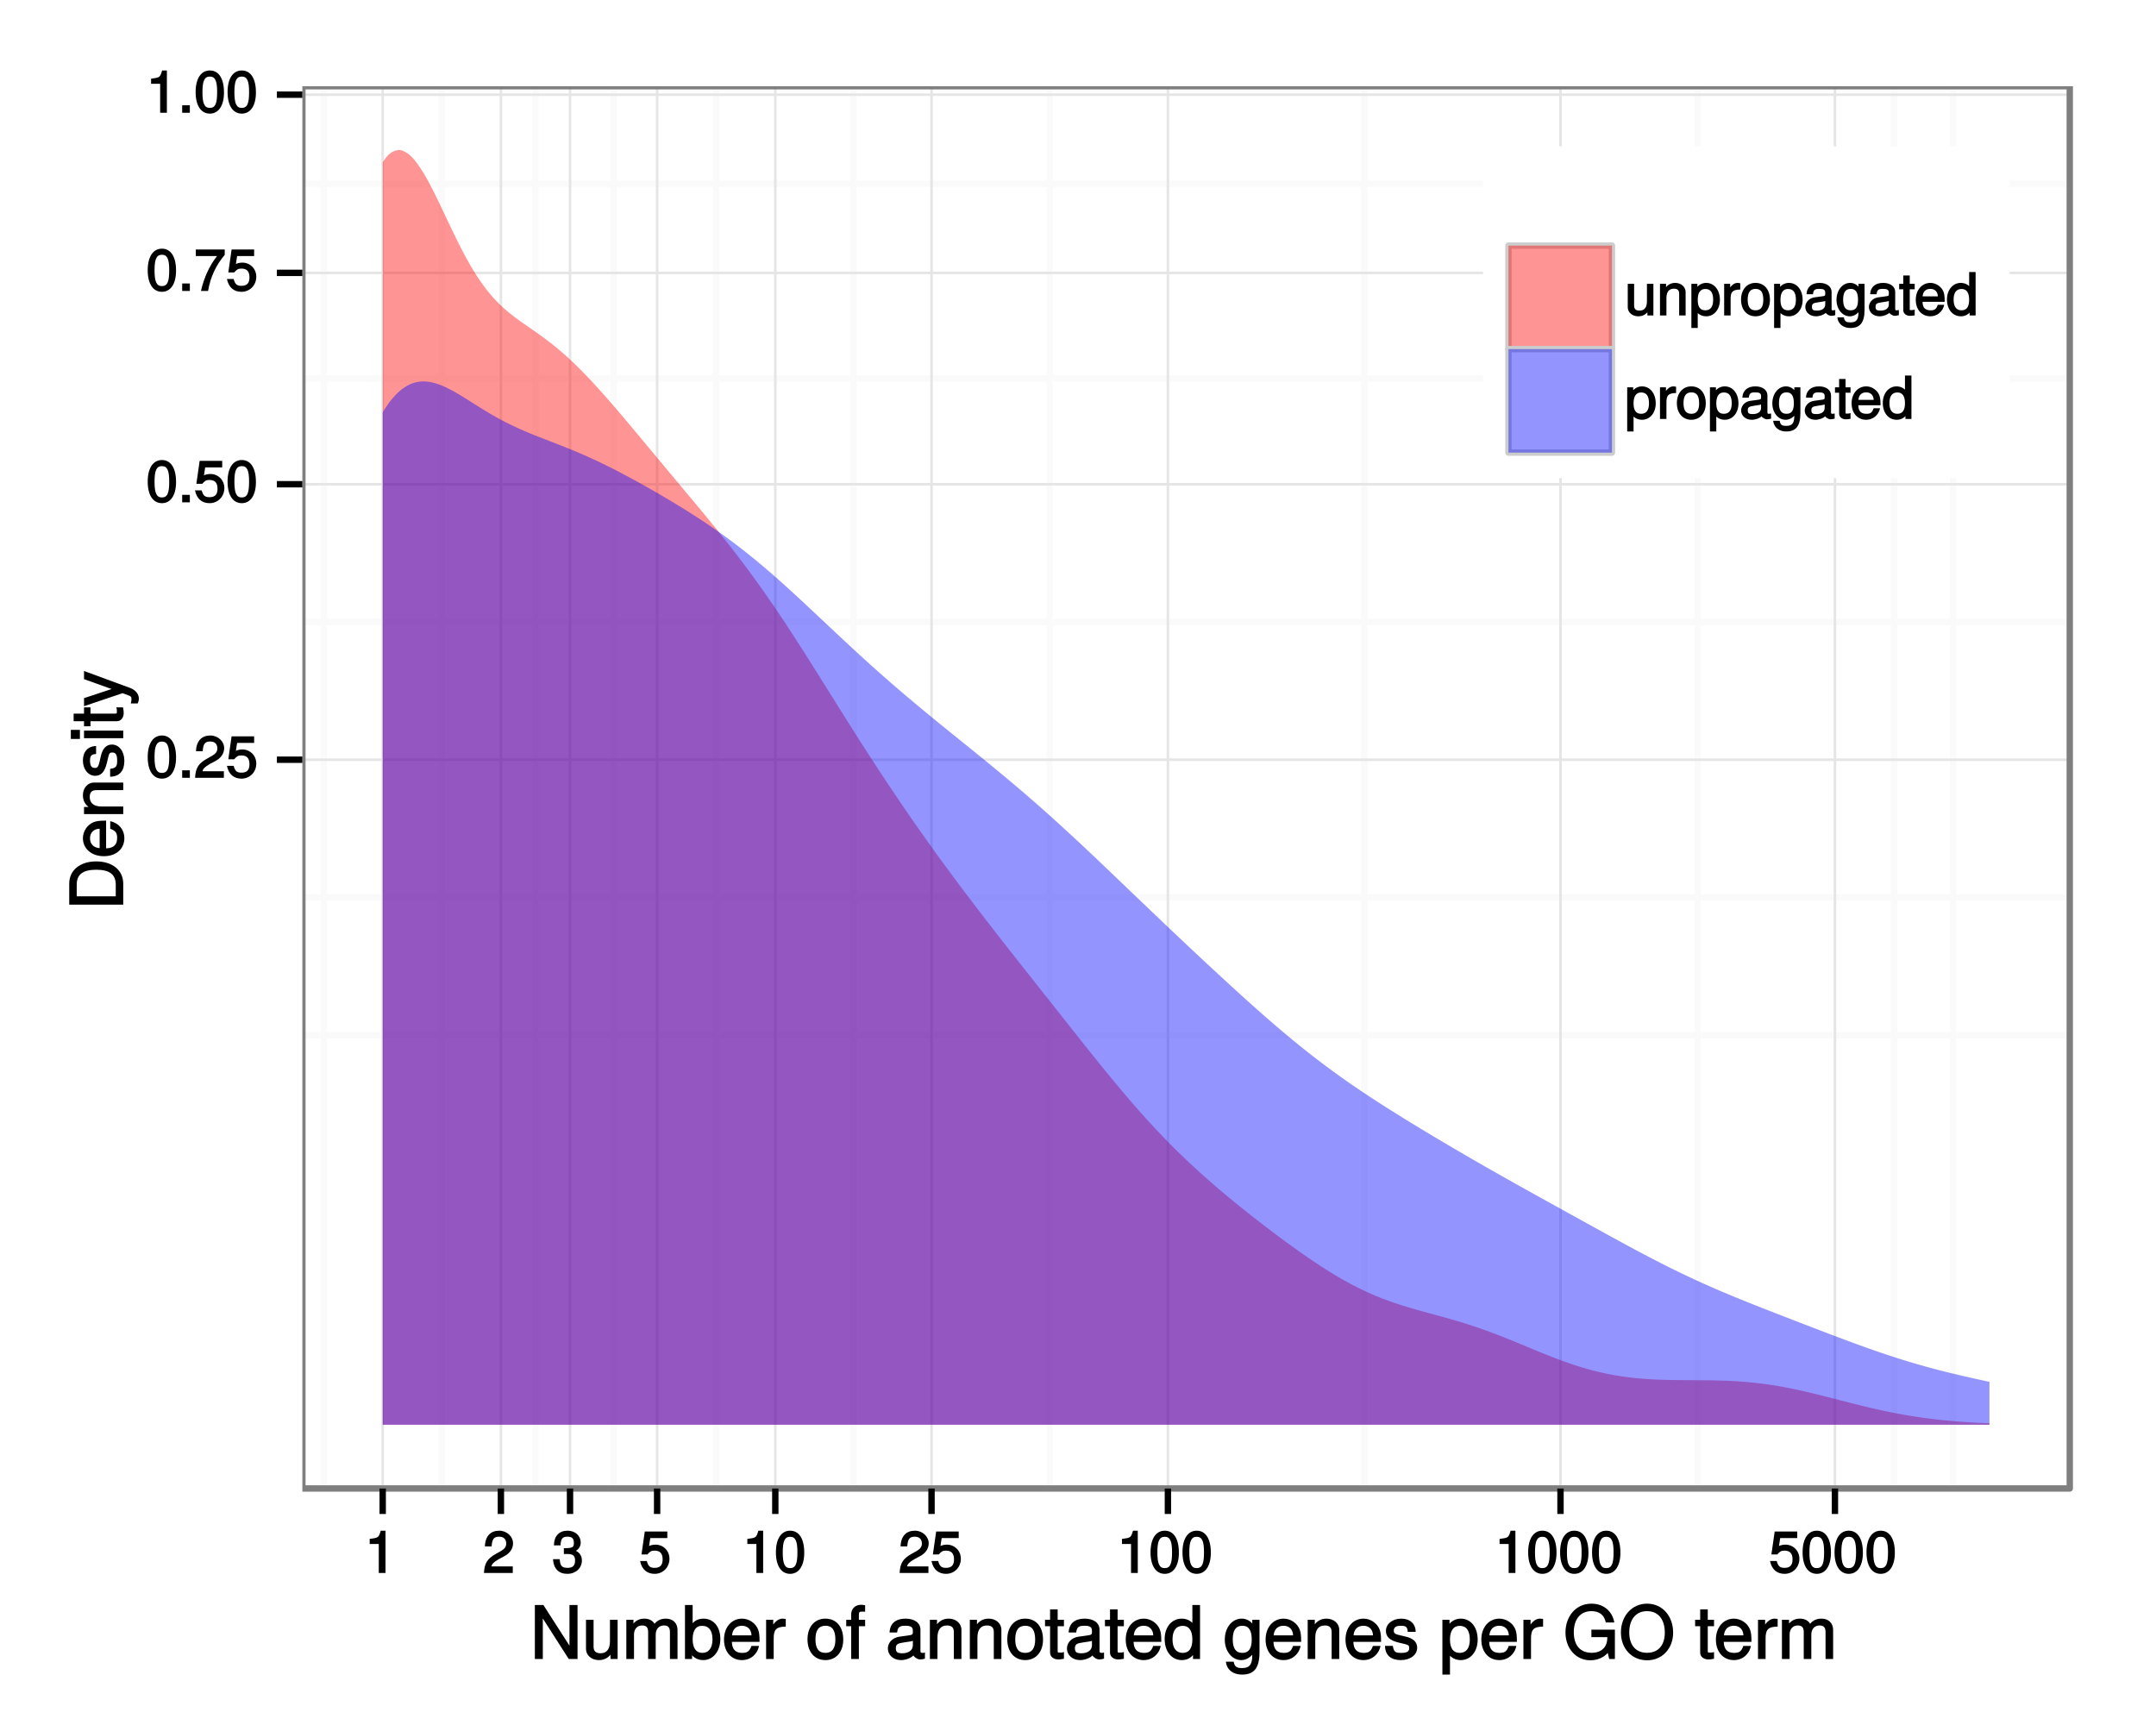 <?xml version="1.0" encoding="UTF-8"?>
<svg xmlns="http://www.w3.org/2000/svg" xmlns:xlink="http://www.w3.org/1999/xlink" width="360pt" height="288pt" viewBox="0 0 360 288" version="1.1">
<defs>
<g>
<symbol overflow="visible" id="glyph0-0">
<path style="stroke:none;" d=""/>
</symbol>
<symbol overflow="visible" id="glyph0-1">
<path style="stroke:none;" d="M 5 -3.391 C 5 -5.75 4.109 -7.062 2.641 -7.062 C 1.172 -7.062 0.266 -5.734 0.266 -3.453 C 0.266 -1.156 1.188 0.141 2.641 0.141 C 4.078 0.141 5 -1.156 5 -3.391 Z M 3.859 -3.469 C 3.859 -1.547 3.562 -0.812 2.625 -0.812 C 1.734 -0.812 1.406 -1.578 1.406 -3.438 C 1.406 -5.312 1.734 -6.047 2.641 -6.047 C 3.547 -6.047 3.859 -5.297 3.859 -3.469 Z M 3.859 -3.469 "/>
</symbol>
<symbol overflow="visible" id="glyph0-2">
<path style="stroke:none;" d="M 1.969 -0.125 L 1.969 -1.25 L 0.688 -1.25 L 0.688 0 L 1.969 0 Z M 1.969 -0.125 "/>
</symbol>
<symbol overflow="visible" id="glyph0-3">
<path style="stroke:none;" d="M 5.031 -4.938 C 5.031 -6.078 4.016 -7.062 2.719 -7.062 C 1.328 -7.062 0.391 -6.219 0.328 -4.438 L 1.453 -4.438 C 1.531 -5.703 1.859 -6.062 2.703 -6.062 C 3.469 -6.062 3.891 -5.641 3.891 -4.906 C 3.891 -4.375 3.609 -4.016 3.016 -3.672 L 2.125 -3.172 C 0.703 -2.359 0.266 -1.625 0.172 0 L 4.984 0 L 4.984 -1.094 L 1.422 -1.094 C 1.5 -1.516 1.766 -1.781 2.594 -2.281 L 3.562 -2.797 C 4.516 -3.297 5.031 -4.094 5.031 -4.938 Z M 5.031 -4.938 "/>
</symbol>
<symbol overflow="visible" id="glyph0-4">
<path style="stroke:none;" d="M 5.062 -2.375 C 5.062 -3.719 4.031 -4.734 2.719 -4.734 C 2.25 -4.734 1.75 -4.578 1.656 -4.5 L 1.859 -5.828 L 4.703 -5.828 L 4.703 -6.922 L 0.938 -6.922 L 0.391 -3.094 L 1.375 -3.094 C 1.812 -3.609 2.047 -3.734 2.578 -3.734 C 3.484 -3.734 3.922 -3.266 3.922 -2.266 C 3.922 -1.281 3.484 -0.859 2.578 -0.859 C 1.828 -0.859 1.516 -1.109 1.281 -2 L 0.156 -2 C 0.469 -0.516 1.375 0.141 2.594 0.141 C 3.969 0.141 5.062 -0.938 5.062 -2.375 Z M 5.062 -2.375 "/>
</symbol>
<symbol overflow="visible" id="glyph0-5">
<path style="stroke:none;" d="M 5.125 -6.078 L 5.125 -6.922 L 0.297 -6.922 L 0.297 -5.828 L 3.844 -5.828 C 2.656 -4.344 1.656 -2.266 1.156 0 L 2.344 0 C 2.734 -2.328 3.656 -4.281 5.125 -6.031 Z M 5.125 -6.078 "/>
</symbol>
<symbol overflow="visible" id="glyph0-6">
<path style="stroke:none;" d="M 3.469 -0.125 L 3.469 -7.062 L 2.672 -7.062 C 2.328 -5.891 2.281 -5.875 0.828 -5.688 L 0.828 -4.844 L 2.344 -4.844 L 2.344 0 L 3.469 0 Z M 3.469 -0.125 "/>
</symbol>
<symbol overflow="visible" id="glyph0-7">
<path style="stroke:none;" d="M 4.984 -2.094 C 4.984 -2.922 4.516 -3.547 3.703 -3.812 L 3.703 -3.562 C 4.344 -3.812 4.781 -4.375 4.781 -5.062 C 4.781 -6.219 3.875 -7.062 2.578 -7.062 C 1.203 -7.062 0.328 -6.188 0.312 -4.609 L 1.422 -4.609 C 1.453 -5.734 1.734 -6.062 2.594 -6.062 C 3.344 -6.062 3.641 -5.75 3.641 -5.031 C 3.641 -4.297 3.469 -4.141 1.969 -4.141 L 1.969 -3.172 L 2.578 -3.172 C 3.516 -3.172 3.844 -2.844 3.844 -2.094 C 3.844 -1.234 3.469 -0.859 2.578 -0.859 C 1.656 -0.859 1.344 -1.188 1.281 -2.312 L 0.156 -2.312 C 0.266 -0.656 1.156 0.141 2.547 0.141 C 3.953 0.141 4.984 -0.812 4.984 -2.094 Z M 4.984 -2.094 "/>
</symbol>
<symbol overflow="visible" id="glyph0-8">
<path style="stroke:none;" d="M 4.766 -0.125 L 4.766 -5.281 L 3.688 -5.281 L 3.688 -2.375 C 3.688 -1.359 3.297 -0.812 2.453 -0.812 C 1.828 -0.812 1.547 -1.062 1.547 -1.672 L 1.547 -5.281 L 0.484 -5.281 L 0.484 -1.359 C 0.484 -0.516 1.25 0.141 2.219 0.141 C 2.969 0.141 3.531 -0.156 4 -0.812 L 3.766 -0.906 L 3.766 0 L 4.766 0 Z M 4.766 -0.125 "/>
</symbol>
<symbol overflow="visible" id="glyph0-9">
<path style="stroke:none;" d="M 4.812 -0.125 L 4.812 -3.922 C 4.812 -4.766 4.047 -5.438 3.078 -5.438 C 2.328 -5.438 1.75 -5.109 1.312 -4.406 L 1.547 -4.312 L 1.547 -5.281 L 0.531 -5.281 L 0.531 0 L 1.609 0 L 1.609 -2.891 C 1.609 -3.922 2.031 -4.469 2.844 -4.469 C 3.469 -4.469 3.734 -4.219 3.734 -3.609 L 3.734 0 L 4.812 0 Z M 4.812 -0.125 "/>
</symbol>
<symbol overflow="visible" id="glyph0-10">
<path style="stroke:none;" d="M 5.156 -2.594 C 5.156 -4.281 4.188 -5.438 2.859 -5.438 C 2.172 -5.438 1.531 -5.078 1.156 -4.484 L 1.391 -4.391 L 1.391 -5.281 L 0.391 -5.281 L 0.391 2.094 L 1.453 2.094 L 1.453 -0.734 L 1.219 -0.641 C 1.641 -0.125 2.219 0.141 2.875 0.141 C 4.156 0.141 5.156 -0.984 5.156 -2.594 Z M 4.031 -2.609 C 4.031 -1.469 3.594 -0.859 2.719 -0.859 C 1.875 -0.859 1.453 -1.422 1.453 -2.594 C 1.453 -3.781 1.875 -4.422 2.719 -4.422 C 3.609 -4.422 4.031 -3.812 4.031 -2.609 Z M 4.031 -2.609 "/>
</symbol>
<symbol overflow="visible" id="glyph0-11">
<path style="stroke:none;" d="M 3.219 -4.453 L 3.219 -5.375 C 2.938 -5.422 2.875 -5.438 2.766 -5.438 C 2.25 -5.438 1.75 -5.078 1.297 -4.344 L 1.531 -4.234 L 1.531 -5.281 L 0.531 -5.281 L 0.531 0 L 1.609 0 L 1.609 -2.734 C 1.609 -3.859 1.844 -4.312 3.219 -4.328 Z M 3.219 -4.453 "/>
</symbol>
<symbol overflow="visible" id="glyph0-12">
<path style="stroke:none;" d="M 5.031 -2.594 C 5.031 -4.344 4.062 -5.438 2.609 -5.438 C 1.203 -5.438 0.203 -4.328 0.203 -2.641 C 0.203 -0.953 1.188 0.141 2.625 0.141 C 4.031 0.141 5.031 -0.953 5.031 -2.594 Z M 3.922 -2.609 C 3.922 -1.422 3.5 -0.859 2.625 -0.859 C 1.734 -0.859 1.312 -1.422 1.312 -2.641 C 1.312 -3.844 1.734 -4.438 2.625 -4.438 C 3.516 -4.438 3.922 -3.859 3.922 -2.609 Z M 3.922 -2.609 "/>
</symbol>
<symbol overflow="visible" id="glyph0-13">
<path style="stroke:none;" d="M 5.266 -0.141 L 5.266 -0.906 C 5.047 -0.859 5.016 -0.859 4.953 -0.859 C 4.688 -0.859 4.656 -0.875 4.656 -1.125 L 4.656 -3.922 C 4.656 -4.812 3.875 -5.438 2.641 -5.438 C 1.422 -5.438 0.531 -4.828 0.469 -3.547 L 1.547 -3.547 C 1.625 -4.281 1.859 -4.438 2.609 -4.438 C 3.328 -4.438 3.594 -4.281 3.594 -3.812 L 3.594 -3.594 C 3.594 -3.266 3.531 -3.25 2.891 -3.172 C 1.766 -3.031 1.594 -3 1.281 -2.875 C 0.703 -2.625 0.266 -2.047 0.266 -1.422 C 0.266 -0.516 1.031 0.141 2.047 0.141 C 2.703 0.141 3.422 -0.156 3.672 -0.438 C 3.703 -0.328 4.188 0.062 4.578 0.062 C 4.75 0.062 4.875 0.047 5.266 -0.047 Z M 3.594 -1.859 C 3.594 -1.141 3 -0.812 2.219 -0.812 C 1.609 -0.812 1.375 -0.906 1.375 -1.453 C 1.375 -1.969 1.594 -2.078 2.453 -2.203 C 3.297 -2.328 3.469 -2.359 3.594 -2.422 Z M 3.594 -1.859 "/>
</symbol>
<symbol overflow="visible" id="glyph0-14">
<path style="stroke:none;" d="M 4.828 -0.953 L 4.828 -5.281 L 3.812 -5.281 L 3.812 -4.422 L 4.047 -4.516 C 3.641 -5.109 3.062 -5.438 2.422 -5.438 C 1.141 -5.438 0.141 -4.219 0.141 -2.594 C 0.141 -1 1.172 0.141 2.344 0.141 C 2.984 0.141 3.516 -0.156 4.047 -0.797 L 3.812 -0.875 L 3.812 -0.547 C 3.812 0.781 3.406 1.156 2.469 1.156 C 1.844 1.156 1.484 1.062 1.375 0.312 L 0.281 0.312 C 0.391 1.406 1.266 2.094 2.453 2.094 C 4.016 2.094 4.828 1.266 4.828 -0.953 Z M 3.734 -2.609 C 3.734 -1.406 3.359 -0.859 2.516 -0.859 C 1.641 -0.859 1.25 -1.422 1.25 -2.641 C 1.25 -3.844 1.656 -4.438 2.5 -4.438 C 3.375 -4.438 3.734 -3.828 3.734 -2.609 Z M 3.734 -2.609 "/>
</symbol>
<symbol overflow="visible" id="glyph0-15">
<path style="stroke:none;" d="M 2.578 -0.125 L 2.578 -0.969 C 2.328 -0.906 2.203 -0.891 2.047 -0.891 C 1.703 -0.891 1.75 -0.859 1.75 -1.203 L 1.75 -4.375 L 2.578 -4.375 L 2.578 -5.281 L 1.75 -5.281 L 1.75 -6.672 L 0.672 -6.672 L 0.672 -5.281 L -0.016 -5.281 L -0.016 -4.375 L 0.672 -4.375 L 0.672 -0.859 C 0.672 -0.344 1.156 0.062 1.781 0.062 C 1.969 0.062 2.172 0.047 2.578 -0.016 Z M 2.578 -0.125 "/>
</symbol>
<symbol overflow="visible" id="glyph0-16">
<path style="stroke:none;" d="M 5.062 -2.406 C 5.062 -3.141 5 -3.594 4.859 -3.969 C 4.531 -4.797 3.625 -5.438 2.688 -5.438 C 1.281 -5.438 0.234 -4.266 0.234 -2.609 C 0.234 -0.953 1.25 0.141 2.672 0.141 C 3.812 0.141 4.75 -0.641 4.984 -1.781 L 3.906 -1.781 C 3.641 -1 3.344 -0.859 2.703 -0.859 C 1.859 -0.859 1.375 -1.25 1.359 -2.281 L 5.062 -2.281 Z M 4.156 -3.031 C 4.156 -3.031 3.969 -3.172 3.969 -3.188 L 1.375 -3.188 C 1.438 -3.953 1.875 -4.438 2.672 -4.438 C 3.469 -4.438 3.922 -3.906 3.922 -3.125 Z M 4.156 -3.031 "/>
</symbol>
<symbol overflow="visible" id="glyph0-17">
<path style="stroke:none;" d="M 4.891 -0.125 L 4.891 -7.25 L 3.812 -7.25 L 3.812 -4.516 L 4.047 -4.609 C 3.719 -5.125 3.078 -5.438 2.406 -5.438 C 1.109 -5.438 0.109 -4.281 0.109 -2.688 C 0.109 -0.984 1.078 0.141 2.438 0.141 C 3.125 0.141 3.703 -0.156 4.141 -0.781 L 3.891 -0.859 L 3.891 0 L 4.891 0 Z M 3.812 -2.625 C 3.812 -1.453 3.391 -0.859 2.547 -0.859 C 1.672 -0.859 1.219 -1.469 1.219 -2.641 C 1.219 -3.812 1.672 -4.422 2.547 -4.422 C 3.406 -4.422 3.812 -3.781 3.812 -2.625 Z M 3.812 -2.625 "/>
</symbol>
<symbol overflow="visible" id="glyph1-0">
<path style="stroke:none;" d=""/>
</symbol>
<symbol overflow="visible" id="glyph1-1">
<path style="stroke:none;" d="M 7.891 -0.125 L 7.891 -9.016 L 6.547 -9.016 L 6.547 -1.734 L 6.797 -1.828 L 2.188 -9.016 L 0.766 -9.016 L 0.766 0 L 2.094 0 L 2.094 -7.219 L 1.859 -7.125 L 6.422 0 L 7.891 0 Z M 7.891 -0.125 "/>
</symbol>
<symbol overflow="visible" id="glyph1-2">
<path style="stroke:none;" d="M 5.922 -0.125 L 5.922 -6.547 L 4.641 -6.547 L 4.641 -2.953 C 4.641 -1.672 4.109 -0.953 3.078 -0.953 C 2.281 -0.953 1.906 -1.312 1.906 -2.062 L 1.906 -6.547 L 0.641 -6.547 L 0.641 -1.672 C 0.641 -0.625 1.562 0.188 2.781 0.188 C 3.703 0.188 4.391 -0.188 4.984 -1.016 L 4.734 -1.109 L 4.734 0 L 5.922 0 Z M 5.922 -0.125 "/>
</symbol>
<symbol overflow="visible" id="glyph1-3">
<path style="stroke:none;" d="M 9.25 -0.125 L 9.25 -4.844 C 9.25 -5.969 8.5 -6.734 7.312 -6.734 C 6.484 -6.734 5.875 -6.438 5.406 -5.875 C 5.109 -6.406 4.516 -6.734 3.703 -6.734 C 2.859 -6.734 2.203 -6.391 1.656 -5.625 L 1.891 -5.531 L 1.891 -6.547 L 0.703 -6.547 L 0.703 0 L 1.984 0 L 1.984 -4.078 C 1.984 -4.984 2.516 -5.594 3.328 -5.594 C 4.062 -5.594 4.344 -5.266 4.344 -4.469 L 4.344 0 L 5.609 0 L 5.609 -4.078 C 5.609 -4.984 6.156 -5.594 6.969 -5.594 C 7.703 -5.594 7.984 -5.25 7.984 -4.469 L 7.984 0 L 9.25 0 Z M 9.25 -0.125 "/>
</symbol>
<symbol overflow="visible" id="glyph1-4">
<path style="stroke:none;" d="M 6.406 -3.344 C 6.406 -5.391 5.25 -6.734 3.594 -6.734 C 2.719 -6.734 2 -6.375 1.531 -5.656 L 1.781 -5.562 L 1.781 -9.016 L 0.5 -9.016 L 0.5 0 L 1.688 0 L 1.688 -1.031 L 1.438 -0.938 C 1.922 -0.203 2.656 0.188 3.547 0.188 C 5.203 0.188 6.406 -1.312 6.406 -3.344 Z M 5.094 -3.281 C 5.094 -1.859 4.484 -1.016 3.391 -1.016 C 2.344 -1.016 1.781 -1.844 1.781 -3.281 C 1.781 -4.75 2.344 -5.578 3.391 -5.531 C 4.516 -5.531 5.094 -4.688 5.094 -3.281 Z M 5.094 -3.281 "/>
</symbol>
<symbol overflow="visible" id="glyph1-5">
<path style="stroke:none;" d="M 6.281 -2.984 C 6.281 -3.906 6.219 -4.469 6.031 -4.938 C 5.625 -5.969 4.531 -6.734 3.359 -6.734 C 1.609 -6.734 0.344 -5.297 0.344 -3.234 C 0.344 -1.172 1.578 0.188 3.344 0.188 C 4.781 0.188 5.906 -0.766 6.188 -2.172 L 4.922 -2.172 C 4.594 -1.219 4.172 -1.016 3.375 -1.016 C 2.328 -1.016 1.688 -1.547 1.656 -2.859 L 6.281 -2.859 Z M 5.188 -3.781 C 5.188 -3.781 4.984 -3.922 4.984 -3.938 L 1.688 -3.938 C 1.766 -4.922 2.344 -5.547 3.344 -5.547 C 4.328 -5.547 4.938 -4.859 4.938 -3.875 Z M 5.188 -3.781 "/>
</symbol>
<symbol overflow="visible" id="glyph1-6">
<path style="stroke:none;" d="M 3.984 -5.547 L 3.984 -6.688 C 3.688 -6.719 3.594 -6.734 3.469 -6.734 C 2.812 -6.734 2.219 -6.312 1.641 -5.375 L 1.891 -5.281 L 1.891 -6.547 L 0.703 -6.547 L 0.703 0 L 1.969 0 L 1.969 -3.391 C 1.969 -4.812 2.297 -5.391 3.984 -5.406 Z M 3.984 -5.547 "/>
</symbol>
<symbol overflow="visible" id="glyph1-7">
<path style="stroke:none;" d=""/>
</symbol>
<symbol overflow="visible" id="glyph1-8">
<path style="stroke:none;" d="M 6.25 -3.234 C 6.25 -5.406 5.078 -6.734 3.266 -6.734 C 1.5 -6.734 0.281 -5.391 0.281 -3.281 C 0.281 -1.156 1.484 0.188 3.281 0.188 C 5.047 0.188 6.25 -1.156 6.25 -3.234 Z M 4.938 -3.234 C 4.938 -1.766 4.375 -1.016 3.281 -1.016 C 2.156 -1.016 1.609 -1.75 1.609 -3.281 C 1.609 -4.781 2.156 -5.547 3.281 -5.547 C 4.406 -5.547 4.938 -4.797 4.938 -3.234 Z M 4.938 -3.234 "/>
</symbol>
<symbol overflow="visible" id="glyph1-9">
<path style="stroke:none;" d="M 3.234 -5.609 L 3.234 -6.547 L 2.188 -6.547 L 2.188 -7.406 C 2.188 -7.828 2.297 -7.906 2.75 -7.906 C 2.828 -7.906 2.875 -7.906 3.234 -7.891 L 3.234 -8.969 C 2.875 -9.031 2.734 -9.047 2.531 -9.047 C 1.609 -9.047 0.906 -8.391 0.906 -7.484 L 0.906 -6.547 L 0.078 -6.547 L 0.078 -5.469 L 0.906 -5.469 L 0.906 0 L 2.188 0 L 2.188 -5.469 L 3.234 -5.469 Z M 3.234 -5.609 "/>
</symbol>
<symbol overflow="visible" id="glyph1-10">
<path style="stroke:none;" d="M 6.547 -0.156 L 6.547 -1.078 C 6.312 -1.016 6.266 -1.016 6.203 -1.016 C 5.859 -1.016 5.797 -1.062 5.797 -1.375 L 5.797 -4.891 C 5.797 -6 4.844 -6.734 3.297 -6.734 C 1.781 -6.734 0.703 -6.016 0.641 -4.422 L 1.906 -4.422 C 2 -5.328 2.328 -5.547 3.266 -5.547 C 4.156 -5.547 4.531 -5.344 4.531 -4.734 L 4.531 -4.469 C 4.531 -4.062 4.422 -4.016 3.625 -3.906 C 2.203 -3.734 1.984 -3.688 1.609 -3.531 C 0.875 -3.234 0.359 -2.531 0.359 -1.766 C 0.359 -0.625 1.297 0.188 2.562 0.188 C 3.375 0.188 4.25 -0.188 4.625 -0.594 C 4.672 -0.391 5.25 0.078 5.734 0.078 C 5.938 0.078 6.094 0.062 6.547 -0.047 Z M 4.531 -2.297 C 4.531 -1.406 3.75 -0.953 2.781 -0.953 C 2 -0.953 1.688 -1.109 1.688 -1.781 C 1.688 -2.453 1.984 -2.609 3.062 -2.766 C 4.109 -2.906 4.328 -2.953 4.531 -3.031 Z M 4.531 -2.297 "/>
</symbol>
<symbol overflow="visible" id="glyph1-11">
<path style="stroke:none;" d="M 5.969 -0.125 L 5.969 -4.891 C 5.969 -5.922 5.062 -6.734 3.859 -6.734 C 2.922 -6.734 2.203 -6.344 1.656 -5.453 L 1.891 -5.359 L 1.891 -6.547 L 0.703 -6.547 L 0.703 0 L 1.969 0 L 1.969 -3.594 C 1.969 -4.891 2.531 -5.594 3.547 -5.594 C 4.344 -5.594 4.703 -5.25 4.703 -4.484 L 4.703 0 L 5.969 0 Z M 5.969 -0.125 "/>
</symbol>
<symbol overflow="visible" id="glyph1-12">
<path style="stroke:none;" d="M 3.188 -0.125 L 3.188 -1.156 C 2.922 -1.062 2.766 -1.062 2.562 -1.062 C 2.141 -1.062 2.141 -1.047 2.141 -1.484 L 2.141 -5.469 L 3.188 -5.469 L 3.188 -6.547 L 2.141 -6.547 L 2.141 -8.281 L 0.875 -8.281 L 0.875 -6.547 L 0.031 -6.547 L 0.031 -5.469 L 0.875 -5.469 L 0.875 -1.047 C 0.875 -0.406 1.453 0.078 2.234 0.078 C 2.469 0.078 2.719 0.062 3.188 -0.031 Z M 3.188 -0.125 "/>
</symbol>
<symbol overflow="visible" id="glyph1-13">
<path style="stroke:none;" d="M 6.078 -0.125 L 6.078 -9.016 L 4.797 -9.016 L 4.797 -5.625 L 5.047 -5.719 C 4.625 -6.359 3.859 -6.734 3.016 -6.734 C 1.375 -6.734 0.172 -5.344 0.172 -3.344 C 0.172 -1.219 1.359 0.188 3.047 0.188 C 3.906 0.188 4.609 -0.188 5.141 -0.953 L 4.906 -1.062 L 4.906 0 L 6.078 0 Z M 4.797 -3.25 C 4.797 -1.797 4.25 -1.016 3.188 -1.016 C 2.094 -1.016 1.484 -1.812 1.484 -3.281 C 1.484 -4.734 2.094 -5.531 3.188 -5.531 C 4.266 -5.531 4.797 -4.703 4.797 -3.25 Z M 4.797 -3.25 "/>
</symbol>
<symbol overflow="visible" id="glyph1-14">
<path style="stroke:none;" d="M 6 -1.156 L 6 -6.547 L 4.797 -6.547 L 4.797 -5.516 L 5.047 -5.609 C 4.531 -6.344 3.828 -6.734 3.031 -6.734 C 1.422 -6.734 0.203 -5.25 0.203 -3.219 C 0.203 -1.234 1.469 0.188 2.938 0.188 C 3.734 0.188 4.375 -0.188 5.047 -0.984 L 4.797 -1.078 L 4.797 -0.656 C 4.797 1.016 4.266 1.516 3.094 1.516 C 2.297 1.516 1.828 1.359 1.688 0.453 L 0.391 0.453 C 0.516 1.781 1.578 2.609 3.062 2.609 C 5.031 2.609 6 1.609 6 -1.156 Z M 4.703 -3.234 C 4.703 -1.734 4.203 -1.016 3.141 -1.016 C 2.047 -1.016 1.531 -1.75 1.531 -3.281 C 1.531 -4.781 2.062 -5.547 3.125 -5.547 C 4.219 -5.547 4.703 -4.766 4.703 -3.234 Z M 4.703 -3.234 "/>
</symbol>
<symbol overflow="visible" id="glyph1-15">
<path style="stroke:none;" d="M 5.641 -1.891 C 5.641 -2.828 4.984 -3.438 3.734 -3.734 L 2.766 -3.953 C 1.953 -4.156 1.734 -4.281 1.734 -4.734 C 1.734 -5.297 2.125 -5.547 2.938 -5.547 C 3.75 -5.547 4.031 -5.328 4.062 -4.531 L 5.391 -4.531 C 5.375 -5.906 4.422 -6.734 2.969 -6.734 C 1.516 -6.734 0.422 -5.844 0.422 -4.688 C 0.422 -3.703 1.062 -3.094 2.562 -2.734 L 3.484 -2.516 C 4.188 -2.344 4.312 -2.266 4.312 -1.812 C 4.312 -1.219 3.875 -1.016 3 -1.016 C 2.094 -1.016 1.734 -1.094 1.578 -2.188 L 0.266 -2.188 C 0.312 -0.594 1.266 0.188 2.922 0.188 C 4.5 0.188 5.641 -0.688 5.641 -1.891 Z M 5.641 -1.891 "/>
</symbol>
<symbol overflow="visible" id="glyph1-16">
<path style="stroke:none;" d="M 6.406 -3.219 C 6.406 -5.328 5.25 -6.734 3.578 -6.734 C 2.719 -6.734 1.938 -6.312 1.469 -5.562 L 1.703 -5.469 L 1.703 -6.547 L 0.516 -6.547 L 0.516 2.609 L 1.781 2.609 L 1.781 -0.891 L 1.547 -0.797 C 2.078 -0.141 2.766 0.188 3.594 0.188 C 5.203 0.188 6.406 -1.219 6.406 -3.219 Z M 5.094 -3.234 C 5.094 -1.812 4.5 -1.016 3.406 -1.016 C 2.359 -1.016 1.781 -1.75 1.781 -3.234 C 1.781 -4.703 2.359 -5.531 3.406 -5.531 C 4.516 -5.531 5.094 -4.734 5.094 -3.234 Z M 5.094 -3.234 "/>
</symbol>
<symbol overflow="visible" id="glyph1-17">
<path style="stroke:none;" d="M 8.641 -0.125 L 8.641 -4.891 L 4.719 -4.891 L 4.719 -3.641 L 7.375 -3.641 L 7.375 -3.531 C 7.375 -1.969 6.375 -1.031 4.781 -1.031 C 2.797 -1.031 1.781 -2.344 1.781 -4.469 C 1.781 -6.625 2.875 -7.984 4.719 -7.984 C 6.047 -7.984 6.859 -7.359 7.125 -6.094 L 8.547 -6.094 C 8.203 -8 6.734 -9.234 4.734 -9.234 C 2.047 -9.234 0.391 -7.031 0.391 -4.422 C 0.391 -1.734 2.172 0.219 4.531 0.219 C 5.719 0.219 6.766 -0.234 7.453 -1.016 L 7.688 0 L 8.641 0 Z M 8.641 -0.125 "/>
</symbol>
<symbol overflow="visible" id="glyph1-18">
<path style="stroke:none;" d="M 9.031 -4.375 C 9.031 -7.188 7.234 -9.234 4.672 -9.234 C 2.156 -9.234 0.312 -7.172 0.312 -4.438 C 0.312 -1.703 2.156 0.219 4.688 0.219 C 7.25 0.219 9.031 -1.797 9.031 -4.375 Z M 7.641 -4.391 C 7.641 -2.281 6.531 -1.031 4.688 -1.031 C 2.812 -1.031 1.703 -2.281 1.703 -4.438 C 1.703 -6.594 2.812 -7.984 4.672 -7.984 C 6.562 -7.984 7.641 -6.594 7.641 -4.391 Z M 7.641 -4.391 "/>
</symbol>
<symbol overflow="visible" id="glyph2-0">
<path style="stroke:none;" d=""/>
</symbol>
<symbol overflow="visible" id="glyph2-1">
<path style="stroke:none;" d="M -4.516 -8.141 C -7.219 -8.141 -9.016 -6.656 -9.016 -4.438 L -9.016 -0.922 L 0 -0.922 L 0 -4.438 C 0 -6.641 -1.781 -8.141 -4.516 -8.141 Z M -4.5 -6.75 C -2.297 -6.75 -1.25 -5.969 -1.25 -4.25 L -1.25 -2.312 L -7.766 -2.312 L -7.766 -4.25 C -7.766 -5.969 -6.734 -6.75 -4.5 -6.75 Z M -4.5 -6.75 "/>
</symbol>
<symbol overflow="visible" id="glyph2-2">
<path style="stroke:none;" d="M -2.984 -6.281 C -3.906 -6.281 -4.469 -6.219 -4.938 -6.031 C -5.969 -5.625 -6.734 -4.531 -6.734 -3.359 C -6.734 -1.609 -5.297 -0.344 -3.234 -0.344 C -1.172 -0.344 0.188 -1.578 0.188 -3.344 C 0.188 -4.781 -0.766 -5.906 -2.172 -6.188 L -2.172 -4.922 C -1.219 -4.594 -1.016 -4.172 -1.016 -3.375 C -1.016 -2.328 -1.547 -1.688 -2.859 -1.656 L -2.859 -6.281 Z M -3.781 -5.188 C -3.781 -5.188 -3.922 -4.984 -3.938 -4.984 L -3.938 -1.688 C -4.922 -1.766 -5.547 -2.344 -5.547 -3.344 C -5.547 -4.328 -4.859 -4.938 -3.875 -4.938 Z M -3.781 -5.188 "/>
</symbol>
<symbol overflow="visible" id="glyph2-3">
<path style="stroke:none;" d="M -0.125 -5.969 L -4.891 -5.969 C -5.922 -5.969 -6.734 -5.062 -6.734 -3.859 C -6.734 -2.922 -6.344 -2.203 -5.453 -1.656 L -5.359 -1.891 L -6.547 -1.891 L -6.547 -0.703 L 0 -0.703 L 0 -1.969 L -3.594 -1.969 C -4.891 -1.969 -5.594 -2.531 -5.594 -3.547 C -5.594 -4.344 -5.25 -4.703 -4.484 -4.703 L 0 -4.703 L 0 -5.969 Z M -0.125 -5.969 "/>
</symbol>
<symbol overflow="visible" id="glyph2-4">
<path style="stroke:none;" d="M -1.891 -5.641 C -2.828 -5.641 -3.438 -4.984 -3.734 -3.734 L -3.953 -2.766 C -4.156 -1.953 -4.281 -1.734 -4.734 -1.734 C -5.297 -1.734 -5.547 -2.125 -5.547 -2.938 C -5.547 -3.75 -5.328 -4.031 -4.531 -4.062 L -4.531 -5.391 C -5.906 -5.375 -6.734 -4.422 -6.734 -2.969 C -6.734 -1.516 -5.844 -0.422 -4.688 -0.422 C -3.703 -0.422 -3.094 -1.062 -2.734 -2.562 L -2.516 -3.484 C -2.344 -4.188 -2.266 -4.312 -1.812 -4.312 C -1.219 -4.312 -1.016 -3.875 -1.016 -3 C -1.016 -2.094 -1.094 -1.734 -2.188 -1.578 L -2.188 -0.266 C -0.594 -0.312 0.188 -1.266 0.188 -2.922 C 0.188 -4.5 -0.688 -5.641 -1.891 -5.641 Z M -1.891 -5.641 "/>
</symbol>
<symbol overflow="visible" id="glyph2-5">
<path style="stroke:none;" d="M -0.125 -1.969 L -6.547 -1.969 L -6.547 -0.703 L 0 -0.703 L 0 -1.969 Z M -7.375 -2.094 L -8.75 -2.094 L -8.75 -0.578 L -7.234 -0.578 L -7.234 -2.094 Z M -7.375 -2.094 "/>
</symbol>
<symbol overflow="visible" id="glyph2-6">
<path style="stroke:none;" d="M -0.125 -3.188 L -1.156 -3.188 C -1.062 -2.922 -1.062 -2.766 -1.062 -2.562 C -1.062 -2.141 -1.047 -2.141 -1.484 -2.141 L -5.469 -2.141 L -5.469 -3.188 L -6.547 -3.188 L -6.547 -2.141 L -8.281 -2.141 L -8.281 -0.875 L -6.547 -0.875 L -6.547 -0.031 L -5.469 -0.031 L -5.469 -0.875 L -1.047 -0.875 C -0.406 -0.875 0.078 -1.453 0.078 -2.234 C 0.078 -2.469 0.062 -2.719 -0.031 -3.188 Z M -0.125 -3.188 "/>
</symbol>
<symbol overflow="visible" id="glyph2-7">
<path style="stroke:none;" d="M -6.547 -5.734 L -6.547 -4.562 L -1.531 -2.766 L -1.531 -3.047 L -6.547 -1.391 L -6.547 -0.047 L -0.109 -2.219 L 0.891 -1.844 C 1.328 -1.672 1.375 -1.609 1.375 -1.172 C 1.375 -1.031 1.344 -0.859 1.266 -0.5 L 2.406 -0.5 C 2.531 -0.75 2.609 -1.062 2.609 -1.312 C 2.609 -2.031 2.094 -2.734 1.188 -3.078 L -6.547 -5.922 Z M -6.547 -5.734 "/>
</symbol>
</g>
<clipPath id="clip1">
  <path d="M 50.488 14.398 L 346 14.398 L 346 249 L 50.488 249 Z M 50.488 14.398 "/>
</clipPath>
<clipPath id="clip2">
  <path d="M 50.488 172 L 346.602 172 L 346.602 174 L 50.488 174 Z M 50.488 172 "/>
</clipPath>
<clipPath id="clip3">
  <path d="M 50.488 149 L 346.602 149 L 346.602 151 L 50.488 151 Z M 50.488 149 "/>
</clipPath>
<clipPath id="clip4">
  <path d="M 50.488 103 L 346.602 103 L 346.602 105 L 50.488 105 Z M 50.488 103 "/>
</clipPath>
<clipPath id="clip5">
  <path d="M 50.488 62 L 346.602 62 L 346.602 64 L 50.488 64 Z M 50.488 62 "/>
</clipPath>
<clipPath id="clip6">
  <path d="M 50.488 30 L 346.602 30 L 346.602 32 L 50.488 32 Z M 50.488 30 "/>
</clipPath>
<clipPath id="clip7">
  <path d="M 53 14.398 L 55 14.398 L 55 249.512 L 53 249.512 Z M 53 14.398 "/>
</clipPath>
<clipPath id="clip8">
  <path d="M 73 14.398 L 75 14.398 L 75 249.512 L 73 249.512 Z M 73 14.398 "/>
</clipPath>
<clipPath id="clip9">
  <path d="M 88 14.398 L 90 14.398 L 90 249.512 L 88 249.512 Z M 88 14.398 "/>
</clipPath>
<clipPath id="clip10">
  <path d="M 101 14.398 L 103 14.398 L 103 249.512 L 101 249.512 Z M 101 14.398 "/>
</clipPath>
<clipPath id="clip11">
  <path d="M 119 14.398 L 121 14.398 L 121 249.512 L 119 249.512 Z M 119 14.398 "/>
</clipPath>
<clipPath id="clip12">
  <path d="M 141 14.398 L 144 14.398 L 144 249.512 L 141 249.512 Z M 141 14.398 "/>
</clipPath>
<clipPath id="clip13">
  <path d="M 174 14.398 L 176 14.398 L 176 249.512 L 174 249.512 Z M 174 14.398 "/>
</clipPath>
<clipPath id="clip14">
  <path d="M 227 14.398 L 229 14.398 L 229 249.512 L 227 249.512 Z M 227 14.398 "/>
</clipPath>
<clipPath id="clip15">
  <path d="M 282 14.398 L 285 14.398 L 285 249.512 L 282 249.512 Z M 282 14.398 "/>
</clipPath>
<clipPath id="clip16">
  <path d="M 315 14.398 L 317 14.398 L 317 249.512 L 315 249.512 Z M 315 14.398 "/>
</clipPath>
<clipPath id="clip17">
  <path d="M 325 14.398 L 327 14.398 L 327 249.512 L 325 249.512 Z M 325 14.398 "/>
</clipPath>
<clipPath id="clip18">
  <path d="M 50.488 126 L 346 126 L 346 128 L 50.488 128 Z M 50.488 126 "/>
</clipPath>
<clipPath id="clip19">
  <path d="M 50.488 80 L 346 80 L 346 82 L 50.488 82 Z M 50.488 80 "/>
</clipPath>
<clipPath id="clip20">
  <path d="M 50.488 45 L 346 45 L 346 46 L 50.488 46 Z M 50.488 45 "/>
</clipPath>
<clipPath id="clip21">
  <path d="M 50.488 15 L 346 15 L 346 17 L 50.488 17 Z M 50.488 15 "/>
</clipPath>
<clipPath id="clip22">
  <path d="M 63 14.398 L 65 14.398 L 65 249 L 63 249 Z M 63 14.398 "/>
</clipPath>
<clipPath id="clip23">
  <path d="M 83 14.398 L 84 14.398 L 84 249 L 83 249 Z M 83 14.398 "/>
</clipPath>
<clipPath id="clip24">
  <path d="M 94 14.398 L 96 14.398 L 96 249 L 94 249 Z M 94 14.398 "/>
</clipPath>
<clipPath id="clip25">
  <path d="M 109 14.398 L 110 14.398 L 110 249 L 109 249 Z M 109 14.398 "/>
</clipPath>
<clipPath id="clip26">
  <path d="M 129 14.398 L 130 14.398 L 130 249 L 129 249 Z M 129 14.398 "/>
</clipPath>
<clipPath id="clip27">
  <path d="M 155 14.398 L 156 14.398 L 156 249 L 155 249 Z M 155 14.398 "/>
</clipPath>
<clipPath id="clip28">
  <path d="M 194 14.398 L 196 14.398 L 196 249 L 194 249 Z M 194 14.398 "/>
</clipPath>
<clipPath id="clip29">
  <path d="M 260 14.398 L 261 14.398 L 261 249 L 260 249 Z M 260 14.398 "/>
</clipPath>
<clipPath id="clip30">
  <path d="M 306 14.398 L 307 14.398 L 307 249 L 306 249 Z M 306 14.398 "/>
</clipPath>
<clipPath id="clip31">
  <path d="M 50.488 14.398 L 346.602 14.398 L 346.602 249.512 L 50.488 249.512 Z M 50.488 14.398 "/>
</clipPath>
</defs>
<g id="surface126">
<rect x="0" y="0" width="360" height="288" style="fill:rgb(100%,100%,100%);fill-opacity:1;stroke:none;"/>
<rect x="0" y="0" width="360" height="288" style="fill:rgb(100%,100%,100%);fill-opacity:1;stroke:none;"/>
<path style="fill:none;stroke-width:1.063;stroke-linecap:round;stroke-linejoin:round;stroke:rgb(100%,100%,100%);stroke-opacity:1;stroke-miterlimit:10;" d="M 0 288 L 360 288 L 360 0 L 0 0 Z M 0 288 "/>
<g clip-path="url(#clip1)" clip-rule="nonzero">
<path style=" stroke:none;fill-rule:nonzero;fill:rgb(100%,100%,100%);fill-opacity:1;" d="M 50.488 248.512 L 345.602 248.512 L 345.602 14.398 L 50.488 14.398 Z M 50.488 248.512 "/>
</g>
<g clip-path="url(#clip2)" clip-rule="nonzero">
<path style="fill:none;stroke-width:1.063;stroke-linecap:butt;stroke-linejoin:round;stroke:rgb(98.039%,98.039%,98.039%);stroke-opacity:1;stroke-miterlimit:10;" d="M 50.488 172.832 L 345.602 172.832 "/>
</g>
<g clip-path="url(#clip3)" clip-rule="nonzero">
<path style="fill:none;stroke-width:1.063;stroke-linecap:butt;stroke-linejoin:round;stroke:rgb(98.039%,98.039%,98.039%);stroke-opacity:1;stroke-miterlimit:10;" d="M 50.488 149.836 L 345.602 149.836 "/>
</g>
<g clip-path="url(#clip4)" clip-rule="nonzero">
<path style="fill:none;stroke-width:1.063;stroke-linecap:butt;stroke-linejoin:round;stroke:rgb(98.039%,98.039%,98.039%);stroke-opacity:1;stroke-miterlimit:10;" d="M 50.488 103.844 L 345.602 103.844 "/>
</g>
<g clip-path="url(#clip5)" clip-rule="nonzero">
<path style="fill:none;stroke-width:1.063;stroke-linecap:butt;stroke-linejoin:round;stroke:rgb(98.039%,98.039%,98.039%);stroke-opacity:1;stroke-miterlimit:10;" d="M 50.488 63.203 L 345.602 63.203 "/>
</g>
<g clip-path="url(#clip6)" clip-rule="nonzero">
<path style="fill:none;stroke-width:1.063;stroke-linecap:butt;stroke-linejoin:round;stroke:rgb(98.039%,98.039%,98.039%);stroke-opacity:1;stroke-miterlimit:10;" d="M 50.488 30.684 L 345.602 30.684 "/>
</g>
<g clip-path="url(#clip7)" clip-rule="nonzero">
<path style="fill:none;stroke-width:1.063;stroke-linecap:butt;stroke-linejoin:round;stroke:rgb(98.039%,98.039%,98.039%);stroke-opacity:1;stroke-miterlimit:10;" d="M 54.035 248.512 L 54.035 14.398 "/>
</g>
<g clip-path="url(#clip8)" clip-rule="nonzero">
<path style="fill:none;stroke-width:1.063;stroke-linecap:butt;stroke-linejoin:round;stroke:rgb(98.039%,98.039%,98.039%);stroke-opacity:1;stroke-miterlimit:10;" d="M 73.77 248.512 L 73.77 14.398 "/>
</g>
<g clip-path="url(#clip9)" clip-rule="nonzero">
<path style="fill:none;stroke-width:1.063;stroke-linecap:butt;stroke-linejoin:round;stroke:rgb(98.039%,98.039%,98.039%);stroke-opacity:1;stroke-miterlimit:10;" d="M 89.406 248.512 L 89.406 14.398 "/>
</g>
<g clip-path="url(#clip10)" clip-rule="nonzero">
<path style="fill:none;stroke-width:1.063;stroke-linecap:butt;stroke-linejoin:round;stroke:rgb(98.039%,98.039%,98.039%);stroke-opacity:1;stroke-miterlimit:10;" d="M 102.449 248.512 L 102.449 14.398 "/>
</g>
<g clip-path="url(#clip11)" clip-rule="nonzero">
<path style="fill:none;stroke-width:1.063;stroke-linecap:butt;stroke-linejoin:round;stroke:rgb(98.039%,98.039%,98.039%);stroke-opacity:1;stroke-miterlimit:10;" d="M 119.59 248.512 L 119.59 14.398 "/>
</g>
<g clip-path="url(#clip12)" clip-rule="nonzero">
<path style="fill:none;stroke-width:1.063;stroke-linecap:butt;stroke-linejoin:round;stroke:rgb(98.039%,98.039%,98.039%);stroke-opacity:1;stroke-miterlimit:10;" d="M 142.5 248.512 L 142.5 14.398 "/>
</g>
<g clip-path="url(#clip13)" clip-rule="nonzero">
<path style="fill:none;stroke-width:1.063;stroke-linecap:butt;stroke-linejoin:round;stroke:rgb(98.039%,98.039%,98.039%);stroke-opacity:1;stroke-miterlimit:10;" d="M 175.277 248.512 L 175.277 14.398 "/>
</g>
<g clip-path="url(#clip14)" clip-rule="nonzero">
<path style="fill:none;stroke-width:1.063;stroke-linecap:butt;stroke-linejoin:round;stroke:rgb(98.039%,98.039%,98.039%);stroke-opacity:1;stroke-miterlimit:10;" d="M 227.789 248.512 L 227.789 14.398 "/>
</g>
<g clip-path="url(#clip15)" clip-rule="nonzero">
<path style="fill:none;stroke-width:1.063;stroke-linecap:butt;stroke-linejoin:round;stroke:rgb(98.039%,98.039%,98.039%);stroke-opacity:1;stroke-miterlimit:10;" d="M 283.48 248.512 L 283.48 14.398 "/>
</g>
<g clip-path="url(#clip16)" clip-rule="nonzero">
<path style="fill:none;stroke-width:1.063;stroke-linecap:butt;stroke-linejoin:round;stroke:rgb(98.039%,98.039%,98.039%);stroke-opacity:1;stroke-miterlimit:10;" d="M 316.258 248.512 L 316.258 14.398 "/>
</g>
<g clip-path="url(#clip17)" clip-rule="nonzero">
<path style="fill:none;stroke-width:1.063;stroke-linecap:butt;stroke-linejoin:round;stroke:rgb(98.039%,98.039%,98.039%);stroke-opacity:1;stroke-miterlimit:10;" d="M 326.125 248.512 L 326.125 14.398 "/>
</g>
<g clip-path="url(#clip18)" clip-rule="nonzero">
<path style="fill:none;stroke-width:0.425;stroke-linecap:butt;stroke-linejoin:round;stroke:rgb(89.804%,89.804%,89.804%);stroke-opacity:1;stroke-miterlimit:10;" d="M 50.488 126.84 L 345.602 126.84 "/>
</g>
<g clip-path="url(#clip19)" clip-rule="nonzero">
<path style="fill:none;stroke-width:0.425;stroke-linecap:butt;stroke-linejoin:round;stroke:rgb(89.804%,89.804%,89.804%);stroke-opacity:1;stroke-miterlimit:10;" d="M 50.488 80.848 L 345.602 80.848 "/>
</g>
<g clip-path="url(#clip20)" clip-rule="nonzero">
<path style="fill:none;stroke-width:0.425;stroke-linecap:butt;stroke-linejoin:round;stroke:rgb(89.804%,89.804%,89.804%);stroke-opacity:1;stroke-miterlimit:10;" d="M 50.488 45.559 L 345.602 45.559 "/>
</g>
<g clip-path="url(#clip21)" clip-rule="nonzero">
<path style="fill:none;stroke-width:0.425;stroke-linecap:butt;stroke-linejoin:round;stroke:rgb(89.804%,89.804%,89.804%);stroke-opacity:1;stroke-miterlimit:10;" d="M 50.488 15.809 L 345.602 15.809 "/>
</g>
<g clip-path="url(#clip22)" clip-rule="nonzero">
<path style="fill:none;stroke-width:0.425;stroke-linecap:butt;stroke-linejoin:round;stroke:rgb(89.804%,89.804%,89.804%);stroke-opacity:1;stroke-miterlimit:10;" d="M 63.902 248.512 L 63.902 14.398 "/>
</g>
<g clip-path="url(#clip23)" clip-rule="nonzero">
<path style="fill:none;stroke-width:0.425;stroke-linecap:butt;stroke-linejoin:round;stroke:rgb(89.804%,89.804%,89.804%);stroke-opacity:1;stroke-miterlimit:10;" d="M 83.637 248.512 L 83.637 14.398 "/>
</g>
<g clip-path="url(#clip24)" clip-rule="nonzero">
<path style="fill:none;stroke-width:0.425;stroke-linecap:butt;stroke-linejoin:round;stroke:rgb(89.804%,89.804%,89.804%);stroke-opacity:1;stroke-miterlimit:10;" d="M 95.18 248.512 L 95.18 14.398 "/>
</g>
<g clip-path="url(#clip25)" clip-rule="nonzero">
<path style="fill:none;stroke-width:0.425;stroke-linecap:butt;stroke-linejoin:round;stroke:rgb(89.804%,89.804%,89.804%);stroke-opacity:1;stroke-miterlimit:10;" d="M 109.723 248.512 L 109.723 14.398 "/>
</g>
<g clip-path="url(#clip26)" clip-rule="nonzero">
<path style="fill:none;stroke-width:0.425;stroke-linecap:butt;stroke-linejoin:round;stroke:rgb(89.804%,89.804%,89.804%);stroke-opacity:1;stroke-miterlimit:10;" d="M 129.457 248.512 L 129.457 14.398 "/>
</g>
<g clip-path="url(#clip27)" clip-rule="nonzero">
<path style="fill:none;stroke-width:0.425;stroke-linecap:butt;stroke-linejoin:round;stroke:rgb(89.804%,89.804%,89.804%);stroke-opacity:1;stroke-miterlimit:10;" d="M 155.543 248.512 L 155.543 14.398 "/>
</g>
<g clip-path="url(#clip28)" clip-rule="nonzero">
<path style="fill:none;stroke-width:0.425;stroke-linecap:butt;stroke-linejoin:round;stroke:rgb(89.804%,89.804%,89.804%);stroke-opacity:1;stroke-miterlimit:10;" d="M 195.012 248.512 L 195.012 14.398 "/>
</g>
<g clip-path="url(#clip29)" clip-rule="nonzero">
<path style="fill:none;stroke-width:0.425;stroke-linecap:butt;stroke-linejoin:round;stroke:rgb(89.804%,89.804%,89.804%);stroke-opacity:1;stroke-miterlimit:10;" d="M 260.566 248.512 L 260.566 14.398 "/>
</g>
<g clip-path="url(#clip30)" clip-rule="nonzero">
<path style="fill:none;stroke-width:0.425;stroke-linecap:butt;stroke-linejoin:round;stroke:rgb(89.804%,89.804%,89.804%);stroke-opacity:1;stroke-miterlimit:10;" d="M 306.391 248.512 L 306.391 14.398 "/>
</g>
<path style=" stroke:none;fill-rule:nonzero;fill:rgb(100%,0%,0%);fill-opacity:0.42;" d="M 63.902 27.09 L 64.426 26.332 L 64.949 25.766 L 65.477 25.383 L 66 25.145 L 66.527 25.043 L 67.051 25.098 L 67.574 25.312 L 68.102 25.641 L 68.625 26.078 L 69.152 26.637 L 69.676 27.312 L 70.199 28.066 L 70.727 28.898 L 71.25 29.797 L 71.777 30.773 L 72.301 31.789 L 72.828 32.84 L 73.352 33.918 L 73.875 35.02 L 74.402 36.129 L 74.926 37.238 L 75.453 38.344 L 75.977 39.422 L 76.5 40.484 L 77.027 41.52 L 77.551 42.527 L 78.078 43.484 L 78.602 44.402 L 79.125 45.281 L 79.652 46.121 L 80.176 46.902 L 80.703 47.641 L 81.227 48.336 L 81.75 48.996 L 82.277 49.602 L 82.801 50.172 L 83.328 50.707 L 83.852 51.211 L 84.375 51.68 L 84.902 52.125 L 85.426 52.547 L 85.953 52.953 L 86.477 53.344 L 87 53.723 L 87.527 54.09 L 88.051 54.457 L 88.578 54.82 L 89.102 55.184 L 89.625 55.551 L 90.152 55.926 L 90.676 56.305 L 91.203 56.695 L 91.727 57.094 L 92.25 57.504 L 92.777 57.926 L 93.301 58.363 L 93.828 58.809 L 94.352 59.27 L 94.879 59.742 L 95.402 60.23 L 95.926 60.73 L 96.453 61.242 L 96.977 61.766 L 97.504 62.301 L 98.027 62.844 L 98.551 63.398 L 99.078 63.961 L 99.602 64.535 L 100.129 65.113 L 101.176 66.293 L 101.703 66.895 L 102.227 67.5 L 102.754 68.105 L 103.277 68.719 L 103.801 69.336 L 104.328 69.957 L 104.852 70.578 L 105.379 71.203 L 105.902 71.832 L 106.426 72.457 L 106.953 73.086 L 107.477 73.715 L 108.004 74.348 L 109.051 75.605 L 109.578 76.238 L 110.102 76.867 L 110.629 77.496 L 111.152 78.129 L 111.676 78.758 L 112.203 79.387 L 112.727 80.012 L 113.254 80.641 L 114.301 81.898 L 114.828 82.527 L 115.352 83.156 L 115.879 83.785 L 116.402 84.414 L 116.93 85.047 L 117.453 85.684 L 117.977 86.316 L 118.504 86.957 L 119.027 87.598 L 119.555 88.246 L 120.078 88.895 L 120.602 89.551 L 121.129 90.207 L 121.652 90.871 L 122.18 91.543 L 122.703 92.219 L 123.227 92.902 L 123.754 93.59 L 124.277 94.285 L 124.805 94.988 L 125.328 95.699 L 125.852 96.418 L 126.379 97.145 L 126.902 97.875 L 127.43 98.617 L 127.953 99.367 L 128.477 100.121 L 129.004 100.887 L 129.527 101.656 L 130.055 102.434 L 130.578 103.219 L 131.102 104.012 L 131.629 104.809 L 132.152 105.613 L 132.68 106.422 L 133.203 107.234 L 133.727 108.051 L 134.254 108.875 L 134.777 109.699 L 135.305 110.531 L 135.828 111.363 L 136.355 112.195 L 136.879 113.031 L 137.402 113.871 L 137.93 114.711 L 138.453 115.547 L 138.98 116.387 L 139.504 117.227 L 140.027 118.062 L 140.555 118.898 L 141.078 119.734 L 141.605 120.566 L 142.129 121.398 L 142.652 122.227 L 143.18 123.055 L 143.703 123.879 L 144.23 124.699 L 144.754 125.516 L 145.277 126.328 L 145.805 127.137 L 146.328 127.945 L 146.855 128.746 L 147.379 129.543 L 147.902 130.336 L 148.43 131.129 L 148.953 131.91 L 149.48 132.691 L 150.004 133.469 L 150.527 134.242 L 151.055 135.012 L 151.578 135.773 L 152.105 136.535 L 152.629 137.293 L 153.152 138.043 L 153.68 138.789 L 154.203 139.531 L 154.73 140.273 L 155.254 141.008 L 155.777 141.738 L 156.305 142.469 L 156.828 143.191 L 157.355 143.914 L 157.879 144.629 L 158.406 145.344 L 158.93 146.055 L 159.453 146.762 L 159.98 147.465 L 160.504 148.168 L 161.031 148.863 L 161.555 149.562 L 162.078 150.25 L 162.605 150.941 L 163.129 151.629 L 163.656 152.316 L 164.703 153.676 L 165.23 154.355 L 165.754 155.031 L 166.281 155.707 L 167.328 157.051 L 167.855 157.723 L 168.379 158.391 L 168.906 159.059 L 169.43 159.727 L 169.953 160.391 L 170.48 161.059 L 171.004 161.723 L 171.531 162.387 L 172.578 163.715 L 173.105 164.379 L 173.629 165.043 L 174.156 165.707 L 175.203 167.035 L 175.73 167.699 L 176.254 168.363 L 176.781 169.027 L 177.305 169.691 L 177.828 170.352 L 178.355 171.016 L 178.879 171.68 L 179.406 172.344 L 179.93 173.004 L 180.457 173.668 L 180.98 174.328 L 181.504 174.984 L 182.031 175.645 L 182.555 176.301 L 183.082 176.953 L 184.129 178.25 L 184.656 178.898 L 185.18 179.539 L 185.707 180.176 L 186.23 180.812 L 186.754 181.441 L 187.281 182.07 L 187.805 182.691 L 188.332 183.305 L 188.855 183.918 L 189.379 184.523 L 189.906 185.121 L 190.43 185.715 L 190.957 186.305 L 191.48 186.887 L 192.004 187.461 L 192.531 188.027 L 193.055 188.59 L 193.582 189.148 L 194.105 189.695 L 194.629 190.238 L 195.156 190.773 L 195.68 191.305 L 196.207 191.828 L 196.73 192.344 L 197.254 192.855 L 197.781 193.359 L 198.305 193.859 L 198.832 194.352 L 199.355 194.836 L 199.883 195.32 L 200.406 195.797 L 200.93 196.266 L 201.457 196.734 L 201.98 197.195 L 202.508 197.652 L 203.031 198.105 L 203.555 198.555 L 204.082 199 L 204.605 199.441 L 205.133 199.875 L 206.18 200.742 L 206.707 201.168 L 207.23 201.59 L 207.758 202.012 L 208.805 202.848 L 209.332 203.258 L 209.855 203.668 L 210.383 204.074 L 210.906 204.48 L 211.43 204.883 L 211.957 205.281 L 212.48 205.68 L 213.008 206.074 L 214.055 206.855 L 214.582 207.242 L 215.105 207.629 L 215.633 208.008 L 216.68 208.758 L 217.207 209.129 L 217.73 209.496 L 218.258 209.859 L 218.781 210.219 L 219.305 210.574 L 219.832 210.926 L 220.355 211.27 L 220.883 211.609 L 221.406 211.945 L 221.934 212.277 L 222.457 212.598 L 222.98 212.914 L 223.508 213.227 L 224.031 213.531 L 224.559 213.828 L 225.082 214.117 L 225.605 214.398 L 226.133 214.676 L 226.656 214.941 L 227.184 215.203 L 227.707 215.453 L 228.23 215.699 L 228.758 215.934 L 229.281 216.164 L 229.809 216.387 L 230.332 216.602 L 230.855 216.805 L 231.383 217.004 L 231.906 217.199 L 232.434 217.387 L 232.957 217.566 L 233.48 217.742 L 234.008 217.91 L 234.531 218.074 L 235.059 218.234 L 235.582 218.391 L 236.105 218.543 L 236.633 218.695 L 237.156 218.84 L 237.684 218.984 L 238.73 219.273 L 239.258 219.414 L 239.781 219.559 L 240.309 219.703 L 241.355 219.992 L 241.883 220.141 L 242.406 220.289 L 242.934 220.441 L 243.457 220.598 L 243.984 220.754 L 245.031 221.082 L 245.559 221.25 L 246.082 221.426 L 246.609 221.602 L 247.133 221.781 L 247.656 221.965 L 248.184 222.156 L 248.707 222.348 L 249.234 222.543 L 249.758 222.742 L 250.281 222.945 L 250.809 223.148 L 251.332 223.355 L 251.859 223.566 L 252.906 223.996 L 253.434 224.211 L 253.957 224.43 L 254.484 224.645 L 255.531 225.082 L 256.059 225.301 L 256.582 225.516 L 257.109 225.73 L 257.633 225.945 L 258.156 226.156 L 258.684 226.363 L 259.207 226.57 L 259.734 226.77 L 260.258 226.973 L 260.781 227.164 L 261.309 227.355 L 261.832 227.539 L 262.359 227.723 L 262.883 227.898 L 263.41 228.066 L 263.934 228.23 L 264.457 228.387 L 264.984 228.539 L 265.508 228.684 L 266.035 228.824 L 266.559 228.957 L 267.082 229.086 L 267.609 229.203 L 268.133 229.316 L 268.66 229.426 L 269.184 229.527 L 269.707 229.617 L 270.234 229.707 L 270.758 229.789 L 271.285 229.863 L 271.809 229.934 L 272.332 229.996 L 272.859 230.055 L 273.383 230.109 L 273.91 230.156 L 274.434 230.199 L 274.957 230.234 L 275.484 230.27 L 276.008 230.297 L 276.535 230.324 L 277.059 230.348 L 277.582 230.363 L 278.109 230.379 L 278.633 230.391 L 279.16 230.402 L 280.207 230.418 L 280.734 230.422 L 281.258 230.426 L 281.785 230.43 L 282.309 230.43 L 282.832 230.434 L 283.359 230.438 L 283.883 230.438 L 284.41 230.441 L 284.934 230.449 L 285.461 230.453 L 285.984 230.461 L 286.508 230.473 L 287.035 230.488 L 287.559 230.504 L 288.086 230.52 L 289.133 230.566 L 289.66 230.594 L 290.184 230.625 L 290.711 230.664 L 291.234 230.703 L 291.758 230.746 L 292.285 230.797 L 292.809 230.848 L 293.336 230.906 L 294.383 231.031 L 294.91 231.102 L 295.434 231.18 L 295.961 231.258 L 297.008 231.43 L 297.535 231.523 L 298.059 231.621 L 298.586 231.723 L 299.633 231.934 L 300.16 232.047 L 300.684 232.16 L 301.211 232.281 L 302.258 232.523 L 302.785 232.652 L 303.309 232.777 L 303.836 232.91 L 304.359 233.039 L 304.883 233.172 L 305.41 233.305 L 305.934 233.441 L 306.461 233.574 L 306.984 233.711 L 307.512 233.848 L 308.559 234.113 L 309.086 234.25 L 309.609 234.383 L 310.137 234.512 L 310.66 234.645 L 311.184 234.77 L 311.711 234.898 L 312.234 235.023 L 312.762 235.145 L 313.285 235.266 L 313.809 235.383 L 314.336 235.496 L 314.859 235.609 L 315.387 235.719 L 315.91 235.824 L 316.434 235.926 L 316.961 236.027 L 317.484 236.121 L 318.012 236.219 L 318.535 236.309 L 319.059 236.395 L 319.586 236.477 L 320.109 236.559 L 320.637 236.637 L 321.16 236.711 L 321.684 236.781 L 322.211 236.848 L 322.734 236.914 L 323.262 236.973 L 324.309 237.09 L 324.836 237.141 L 325.359 237.191 L 325.887 237.238 L 326.41 237.285 L 326.938 237.328 L 327.461 237.367 L 327.984 237.402 L 328.512 237.438 L 329.035 237.473 L 329.562 237.5 L 330.086 237.531 L 330.609 237.559 L 331.137 237.582 L 331.66 237.605 L 332.188 237.629 L 332.188 237.871 L 63.902 237.871 Z M 63.902 27.09 "/>
<path style=" stroke:none;fill-rule:nonzero;fill:rgb(0%,0%,100%);fill-opacity:0.42;" d="M 63.902 68.84 L 64.426 68.004 L 64.949 67.242 L 65.477 66.586 L 66 65.992 L 66.527 65.465 L 67.051 65.016 L 67.574 64.648 L 68.102 64.336 L 68.625 64.078 L 69.152 63.902 L 69.676 63.777 L 70.199 63.699 L 70.727 63.676 L 71.25 63.707 L 71.777 63.773 L 72.301 63.875 L 72.828 64.023 L 73.352 64.203 L 73.875 64.41 L 74.402 64.641 L 74.926 64.902 L 75.453 65.176 L 75.977 65.465 L 76.5 65.77 L 77.027 66.086 L 77.551 66.41 L 78.078 66.734 L 79.125 67.398 L 79.652 67.73 L 80.176 68.059 L 80.703 68.383 L 81.75 69.016 L 82.277 69.32 L 82.801 69.617 L 83.328 69.91 L 83.852 70.191 L 84.375 70.465 L 84.902 70.727 L 85.426 70.988 L 85.953 71.234 L 86.477 71.477 L 87 71.711 L 87.527 71.941 L 88.051 72.164 L 88.578 72.383 L 89.102 72.598 L 89.625 72.805 L 90.152 73.012 L 90.676 73.219 L 91.203 73.422 L 92.25 73.828 L 92.777 74.031 L 93.301 74.234 L 93.828 74.441 L 94.352 74.652 L 94.879 74.863 L 95.402 75.074 L 95.926 75.293 L 96.453 75.512 L 96.977 75.738 L 97.504 75.965 L 98.551 76.434 L 99.078 76.676 L 99.602 76.918 L 100.129 77.168 L 100.652 77.418 L 101.176 77.676 L 101.703 77.938 L 102.227 78.199 L 102.754 78.469 L 103.277 78.738 L 103.801 79.012 L 104.328 79.289 L 104.852 79.57 L 105.379 79.852 L 105.902 80.141 L 106.426 80.426 L 106.953 80.719 L 107.477 81.012 L 108.004 81.309 L 108.527 81.605 L 109.051 81.906 L 109.578 82.207 L 110.102 82.512 L 110.629 82.82 L 111.676 83.438 L 112.203 83.754 L 112.727 84.07 L 113.254 84.391 L 113.777 84.711 L 114.301 85.035 L 114.828 85.367 L 115.352 85.695 L 115.879 86.031 L 116.402 86.371 L 116.93 86.711 L 117.453 87.059 L 117.977 87.41 L 118.504 87.766 L 119.027 88.121 L 119.555 88.488 L 120.078 88.855 L 120.602 89.23 L 121.129 89.605 L 121.652 89.992 L 122.18 90.379 L 122.703 90.773 L 123.227 91.172 L 123.754 91.578 L 124.277 91.988 L 124.805 92.406 L 125.328 92.824 L 125.852 93.254 L 126.379 93.684 L 126.902 94.121 L 127.43 94.562 L 127.953 95.008 L 128.477 95.457 L 129.004 95.914 L 129.527 96.375 L 130.055 96.84 L 130.578 97.305 L 131.102 97.777 L 131.629 98.254 L 132.152 98.73 L 132.68 99.211 L 133.727 100.18 L 134.254 100.668 L 134.777 101.16 L 135.305 101.648 L 135.828 102.141 L 136.355 102.633 L 136.879 103.129 L 137.402 103.621 L 137.93 104.117 L 138.453 104.609 L 138.98 105.102 L 139.504 105.598 L 140.027 106.09 L 140.555 106.578 L 141.078 107.066 L 141.605 107.555 L 142.129 108.043 L 142.652 108.527 L 143.18 109.012 L 143.703 109.492 L 144.23 109.969 L 145.277 110.922 L 145.805 111.391 L 146.328 111.859 L 146.855 112.328 L 147.379 112.793 L 147.902 113.254 L 148.43 113.711 L 148.953 114.168 L 149.48 114.625 L 150.004 115.074 L 150.527 115.527 L 151.055 115.973 L 151.578 116.418 L 152.105 116.859 L 153.152 117.742 L 153.68 118.176 L 154.203 118.613 L 154.73 119.047 L 155.777 119.906 L 156.305 120.336 L 156.828 120.766 L 157.355 121.191 L 157.879 121.617 L 158.406 122.043 L 158.93 122.469 L 159.453 122.891 L 159.98 123.316 L 160.504 123.742 L 161.031 124.164 L 161.555 124.59 L 162.078 125.012 L 162.605 125.438 L 163.129 125.863 L 163.656 126.289 L 164.18 126.715 L 164.703 127.145 L 165.23 127.574 L 165.754 128.004 L 166.281 128.438 L 167.328 129.305 L 167.855 129.742 L 168.379 130.18 L 168.906 130.621 L 169.953 131.512 L 170.48 131.957 L 171.004 132.406 L 171.531 132.859 L 172.055 133.312 L 172.578 133.77 L 173.105 134.23 L 173.629 134.691 L 174.156 135.156 L 174.68 135.621 L 175.203 136.094 L 175.73 136.562 L 176.254 137.035 L 176.781 137.512 L 177.828 138.473 L 178.355 138.953 L 178.879 139.438 L 179.406 139.926 L 179.93 140.414 L 180.457 140.902 L 181.504 141.887 L 182.031 142.383 L 182.555 142.879 L 183.082 143.375 L 184.129 144.375 L 184.656 144.875 L 185.18 145.375 L 185.707 145.875 L 186.754 146.883 L 187.281 147.383 L 187.805 147.887 L 188.332 148.391 L 188.855 148.891 L 189.379 149.395 L 189.906 149.898 L 190.43 150.402 L 190.957 150.902 L 191.48 151.402 L 192.004 151.906 L 192.531 152.406 L 193.055 152.906 L 193.582 153.406 L 194.629 154.406 L 195.156 154.902 L 195.68 155.398 L 196.207 155.898 L 196.73 156.395 L 197.254 156.887 L 197.781 157.383 L 198.305 157.879 L 198.832 158.371 L 199.355 158.863 L 199.883 159.355 L 200.406 159.844 L 200.93 160.336 L 201.457 160.824 L 201.98 161.312 L 202.508 161.801 L 203.031 162.285 L 203.555 162.773 L 204.082 163.258 L 204.605 163.738 L 205.133 164.223 L 205.656 164.703 L 206.18 165.18 L 206.707 165.66 L 207.23 166.137 L 207.758 166.613 L 208.281 167.086 L 208.805 167.555 L 209.332 168.027 L 209.855 168.492 L 210.383 168.957 L 210.906 169.422 L 211.43 169.879 L 211.957 170.336 L 212.48 170.793 L 213.008 171.246 L 214.055 172.137 L 214.582 172.582 L 215.105 173.02 L 215.633 173.457 L 216.68 174.316 L 217.207 174.742 L 217.73 175.16 L 218.258 175.578 L 218.781 175.992 L 219.305 176.402 L 219.832 176.805 L 220.355 177.207 L 220.883 177.605 L 221.406 178 L 221.934 178.387 L 222.457 178.773 L 222.98 179.156 L 223.508 179.535 L 224.031 179.91 L 224.559 180.281 L 225.082 180.648 L 225.605 181.012 L 226.133 181.375 L 226.656 181.73 L 227.184 182.086 L 227.707 182.438 L 228.23 182.785 L 228.758 183.133 L 229.281 183.477 L 229.809 183.82 L 230.855 184.492 L 231.383 184.828 L 231.906 185.16 L 232.434 185.492 L 233.48 186.148 L 234.008 186.477 L 234.531 186.801 L 235.059 187.121 L 235.582 187.445 L 236.105 187.766 L 236.633 188.086 L 237.156 188.402 L 237.684 188.719 L 238.73 189.352 L 239.258 189.668 L 239.781 189.98 L 240.309 190.293 L 240.832 190.602 L 241.355 190.914 L 241.883 191.223 L 242.406 191.531 L 242.934 191.84 L 243.457 192.148 L 243.984 192.453 L 244.508 192.762 L 245.031 193.066 L 245.559 193.371 L 246.082 193.672 L 246.609 193.977 L 247.656 194.578 L 248.184 194.879 L 248.707 195.18 L 249.234 195.477 L 250.281 196.07 L 250.809 196.367 L 251.332 196.664 L 251.859 196.961 L 252.383 197.254 L 252.906 197.551 L 253.434 197.844 L 253.957 198.137 L 254.484 198.43 L 255.531 199.016 L 256.059 199.305 L 256.582 199.598 L 257.109 199.887 L 258.156 200.473 L 258.684 200.762 L 259.207 201.051 L 259.734 201.344 L 260.781 201.922 L 261.309 202.215 L 261.832 202.504 L 262.359 202.793 L 262.883 203.082 L 263.41 203.375 L 264.457 203.953 L 264.984 204.242 L 265.508 204.535 L 266.035 204.824 L 267.082 205.402 L 267.609 205.691 L 268.133 205.98 L 268.66 206.27 L 269.184 206.555 L 269.707 206.844 L 270.234 207.129 L 270.758 207.414 L 271.285 207.699 L 271.809 207.984 L 272.332 208.266 L 272.859 208.551 L 273.383 208.832 L 273.91 209.109 L 274.957 209.664 L 275.484 209.938 L 276.008 210.211 L 276.535 210.484 L 277.059 210.75 L 277.582 211.02 L 278.109 211.285 L 278.633 211.547 L 279.16 211.809 L 279.684 212.066 L 280.207 212.32 L 280.734 212.574 L 281.258 212.828 L 281.785 213.074 L 282.309 213.324 L 282.832 213.566 L 283.359 213.809 L 283.883 214.047 L 284.41 214.285 L 284.934 214.52 L 285.461 214.75 L 285.984 214.984 L 286.508 215.211 L 287.035 215.438 L 287.559 215.66 L 288.086 215.883 L 289.133 216.32 L 289.66 216.539 L 290.184 216.754 L 290.711 216.965 L 291.234 217.18 L 291.758 217.391 L 292.285 217.602 L 292.809 217.809 L 293.336 218.02 L 294.383 218.434 L 294.91 218.637 L 295.434 218.844 L 295.961 219.047 L 296.484 219.254 L 297.008 219.457 L 297.535 219.66 L 298.059 219.863 L 298.586 220.066 L 299.633 220.473 L 300.16 220.676 L 300.684 220.879 L 301.211 221.082 L 301.734 221.281 L 302.258 221.484 L 302.785 221.688 L 303.309 221.887 L 303.836 222.09 L 304.359 222.289 L 304.883 222.492 L 305.41 222.691 L 305.934 222.891 L 306.461 223.086 L 306.984 223.285 L 307.512 223.484 L 308.559 223.875 L 309.086 224.07 L 309.609 224.262 L 310.137 224.453 L 310.66 224.645 L 311.184 224.832 L 311.711 225.02 L 312.234 225.207 L 312.762 225.391 L 313.285 225.574 L 313.809 225.754 L 314.336 225.934 L 314.859 226.109 L 315.387 226.285 L 316.434 226.629 L 316.961 226.793 L 317.484 226.961 L 318.012 227.125 L 318.535 227.285 L 319.059 227.441 L 319.586 227.598 L 320.109 227.75 L 320.637 227.902 L 321.684 228.199 L 322.211 228.34 L 322.734 228.48 L 323.262 228.621 L 323.785 228.758 L 324.309 228.891 L 324.836 229.023 L 325.359 229.152 L 325.887 229.281 L 326.41 229.406 L 326.938 229.531 L 327.461 229.656 L 327.984 229.777 L 328.512 229.898 L 329.035 230.016 L 329.562 230.133 L 330.086 230.25 L 330.609 230.363 L 331.137 230.48 L 331.66 230.594 L 332.188 230.707 L 332.188 237.871 L 63.902 237.871 Z M 63.902 68.84 "/>
<g clip-path="url(#clip31)" clip-rule="nonzero">
<path style="fill:none;stroke-width:1.063;stroke-linecap:round;stroke-linejoin:round;stroke:rgb(49.804%,49.804%,49.804%);stroke-opacity:1;stroke-miterlimit:10;" d="M 50.488 248.512 L 345.602 248.512 L 345.602 14.398 L 50.488 14.398 Z M 50.488 248.512 "/>
</g>
<g style="fill:rgb(0%,0%,0%);fill-opacity:1;">
  <use xlink:href="#glyph0-1" x="24.398" y="129.859"/>
  <use xlink:href="#glyph0-2" x="29.732" y="129.859"/>
  <use xlink:href="#glyph0-3" x="32.399" y="129.859"/>
  <use xlink:href="#glyph0-4" x="37.733" y="129.859"/>
</g>
<g style="fill:rgb(0%,0%,0%);fill-opacity:1;">
  <use xlink:href="#glyph0-1" x="24.398" y="83.867"/>
  <use xlink:href="#glyph0-2" x="29.732" y="83.867"/>
  <use xlink:href="#glyph0-4" x="32.399" y="83.867"/>
  <use xlink:href="#glyph0-1" x="37.733" y="83.867"/>
</g>
<g style="fill:rgb(0%,0%,0%);fill-opacity:1;">
  <use xlink:href="#glyph0-1" x="24.398" y="48.578"/>
  <use xlink:href="#glyph0-2" x="29.732" y="48.578"/>
  <use xlink:href="#glyph0-5" x="32.399" y="48.578"/>
  <use xlink:href="#glyph0-4" x="37.733" y="48.578"/>
</g>
<g style="fill:rgb(0%,0%,0%);fill-opacity:1;">
  <use xlink:href="#glyph0-6" x="24.398" y="18.828"/>
  <use xlink:href="#glyph0-2" x="29.732" y="18.828"/>
  <use xlink:href="#glyph0-1" x="32.399" y="18.828"/>
  <use xlink:href="#glyph0-1" x="37.733" y="18.828"/>
</g>
<path style="fill:none;stroke-width:1.063;stroke-linecap:butt;stroke-linejoin:round;stroke:rgb(0%,0%,0%);stroke-opacity:1;stroke-miterlimit:10;" d="M 46.234 126.84 L 50.488 126.84 "/>
<path style="fill:none;stroke-width:1.063;stroke-linecap:butt;stroke-linejoin:round;stroke:rgb(0%,0%,0%);stroke-opacity:1;stroke-miterlimit:10;" d="M 46.234 80.848 L 50.488 80.848 "/>
<path style="fill:none;stroke-width:1.063;stroke-linecap:butt;stroke-linejoin:round;stroke:rgb(0%,0%,0%);stroke-opacity:1;stroke-miterlimit:10;" d="M 46.234 45.559 L 50.488 45.559 "/>
<path style="fill:none;stroke-width:1.063;stroke-linecap:butt;stroke-linejoin:round;stroke:rgb(0%,0%,0%);stroke-opacity:1;stroke-miterlimit:10;" d="M 46.234 15.809 L 50.488 15.809 "/>
<path style="fill:none;stroke-width:1.063;stroke-linecap:butt;stroke-linejoin:round;stroke:rgb(0%,0%,0%);stroke-opacity:1;stroke-miterlimit:10;" d="M 63.902 252.766 L 63.902 248.512 "/>
<path style="fill:none;stroke-width:1.063;stroke-linecap:butt;stroke-linejoin:round;stroke:rgb(0%,0%,0%);stroke-opacity:1;stroke-miterlimit:10;" d="M 83.637 252.766 L 83.637 248.512 "/>
<path style="fill:none;stroke-width:1.063;stroke-linecap:butt;stroke-linejoin:round;stroke:rgb(0%,0%,0%);stroke-opacity:1;stroke-miterlimit:10;" d="M 95.18 252.766 L 95.18 248.512 "/>
<path style="fill:none;stroke-width:1.063;stroke-linecap:butt;stroke-linejoin:round;stroke:rgb(0%,0%,0%);stroke-opacity:1;stroke-miterlimit:10;" d="M 109.723 252.766 L 109.723 248.512 "/>
<path style="fill:none;stroke-width:1.063;stroke-linecap:butt;stroke-linejoin:round;stroke:rgb(0%,0%,0%);stroke-opacity:1;stroke-miterlimit:10;" d="M 129.457 252.766 L 129.457 248.512 "/>
<path style="fill:none;stroke-width:1.063;stroke-linecap:butt;stroke-linejoin:round;stroke:rgb(0%,0%,0%);stroke-opacity:1;stroke-miterlimit:10;" d="M 155.543 252.766 L 155.543 248.512 "/>
<path style="fill:none;stroke-width:1.063;stroke-linecap:butt;stroke-linejoin:round;stroke:rgb(0%,0%,0%);stroke-opacity:1;stroke-miterlimit:10;" d="M 195.012 252.766 L 195.012 248.512 "/>
<path style="fill:none;stroke-width:1.063;stroke-linecap:butt;stroke-linejoin:round;stroke:rgb(0%,0%,0%);stroke-opacity:1;stroke-miterlimit:10;" d="M 260.566 252.766 L 260.566 248.512 "/>
<path style="fill:none;stroke-width:1.063;stroke-linecap:butt;stroke-linejoin:round;stroke:rgb(0%,0%,0%);stroke-opacity:1;stroke-miterlimit:10;" d="M 306.391 252.766 L 306.391 248.512 "/>
<g style="fill:rgb(0%,0%,0%);fill-opacity:1;">
  <use xlink:href="#glyph0-6" x="60.902" y="262.621"/>
</g>
<g style="fill:rgb(0%,0%,0%);fill-opacity:1;">
  <use xlink:href="#glyph0-3" x="80.637" y="262.621"/>
</g>
<g style="fill:rgb(0%,0%,0%);fill-opacity:1;">
  <use xlink:href="#glyph0-7" x="92.18" y="262.621"/>
</g>
<g style="fill:rgb(0%,0%,0%);fill-opacity:1;">
  <use xlink:href="#glyph0-4" x="106.723" y="262.621"/>
</g>
<g style="fill:rgb(0%,0%,0%);fill-opacity:1;">
  <use xlink:href="#glyph0-6" x="123.957" y="262.621"/>
  <use xlink:href="#glyph0-1" x="129.291" y="262.621"/>
</g>
<g style="fill:rgb(0%,0%,0%);fill-opacity:1;">
  <use xlink:href="#glyph0-3" x="150.043" y="262.621"/>
  <use xlink:href="#glyph0-4" x="155.377" y="262.621"/>
</g>
<g style="fill:rgb(0%,0%,0%);fill-opacity:1;">
  <use xlink:href="#glyph0-6" x="186.512" y="262.621"/>
  <use xlink:href="#glyph0-1" x="191.846" y="262.621"/>
  <use xlink:href="#glyph0-1" x="197.18" y="262.621"/>
</g>
<g style="fill:rgb(0%,0%,0%);fill-opacity:1;">
  <use xlink:href="#glyph0-6" x="249.566" y="262.621"/>
  <use xlink:href="#glyph0-1" x="254.9" y="262.621"/>
  <use xlink:href="#glyph0-1" x="260.234" y="262.621"/>
  <use xlink:href="#glyph0-1" x="265.568" y="262.621"/>
</g>
<g style="fill:rgb(0%,0%,0%);fill-opacity:1;">
  <use xlink:href="#glyph0-4" x="295.391" y="262.621"/>
  <use xlink:href="#glyph0-1" x="300.725" y="262.621"/>
  <use xlink:href="#glyph0-1" x="306.059" y="262.621"/>
  <use xlink:href="#glyph0-1" x="311.393" y="262.621"/>
</g>
<g style="fill:rgb(0%,0%,0%);fill-opacity:1;">
  <use xlink:href="#glyph1-1" x="88.543" y="276.976"/>
  <use xlink:href="#glyph1-2" x="97.207" y="276.976"/>
  <use xlink:href="#glyph1-3" x="103.879" y="276.976"/>
  <use xlink:href="#glyph1-4" x="113.875" y="276.976"/>
  <use xlink:href="#glyph1-5" x="120.547" y="276.976"/>
  <use xlink:href="#glyph1-6" x="127.219" y="276.976"/>
  <use xlink:href="#glyph1-7" x="131.215" y="276.976"/>
  <use xlink:href="#glyph1-8" x="134.551" y="276.976"/>
  <use xlink:href="#glyph1-9" x="141.223" y="276.976"/>
  <use xlink:href="#glyph1-7" x="144.559" y="276.976"/>
  <use xlink:href="#glyph1-10" x="147.895" y="276.976"/>
  <use xlink:href="#glyph1-11" x="154.566" y="276.976"/>
  <use xlink:href="#glyph1-11" x="161.238" y="276.976"/>
  <use xlink:href="#glyph1-8" x="167.91" y="276.976"/>
  <use xlink:href="#glyph1-12" x="174.463" y="276.976"/>
  <use xlink:href="#glyph1-10" x="177.799" y="276.976"/>
  <use xlink:href="#glyph1-12" x="184.471" y="276.976"/>
  <use xlink:href="#glyph1-5" x="187.627" y="276.976"/>
  <use xlink:href="#glyph1-13" x="194.299" y="276.976"/>
  <use xlink:href="#glyph1-7" x="200.971" y="276.976"/>
  <use xlink:href="#glyph1-14" x="204.307" y="276.976"/>
  <use xlink:href="#glyph1-5" x="210.979" y="276.976"/>
  <use xlink:href="#glyph1-11" x="217.65" y="276.976"/>
  <use xlink:href="#glyph1-5" x="224.322" y="276.976"/>
  <use xlink:href="#glyph1-15" x="230.994" y="276.976"/>
  <use xlink:href="#glyph1-7" x="236.994" y="276.976"/>
  <use xlink:href="#glyph1-16" x="240.33" y="276.976"/>
  <use xlink:href="#glyph1-5" x="247.002" y="276.976"/>
  <use xlink:href="#glyph1-6" x="253.674" y="276.976"/>
  <use xlink:href="#glyph1-7" x="257.67" y="276.976"/>
  <use xlink:href="#glyph1-17" x="261.006" y="276.976"/>
  <use xlink:href="#glyph1-18" x="270.342" y="276.976"/>
  <use xlink:href="#glyph1-7" x="279.678" y="276.976"/>
  <use xlink:href="#glyph1-12" x="283.014" y="276.976"/>
  <use xlink:href="#glyph1-5" x="286.17" y="276.976"/>
  <use xlink:href="#glyph1-6" x="292.842" y="276.976"/>
  <use xlink:href="#glyph1-3" x="296.838" y="276.976"/>
</g>
<g style="fill:rgb(0%,0%,0%);fill-opacity:1;">
  <use xlink:href="#glyph2-1" x="20.577" y="151.957"/>
  <use xlink:href="#glyph2-2" x="20.577" y="143.293"/>
  <use xlink:href="#glyph2-3" x="20.577" y="136.621"/>
  <use xlink:href="#glyph2-4" x="20.577" y="129.949"/>
  <use xlink:href="#glyph2-5" x="20.577" y="123.949"/>
  <use xlink:href="#glyph2-6" x="20.577" y="121.285"/>
  <use xlink:href="#glyph2-7" x="20.577" y="117.949"/>
</g>
<path style=" stroke:none;fill-rule:nonzero;fill:rgb(100%,100%,100%);fill-opacity:1;" d="M 247.621 79.82 L 335.566 79.82 L 335.566 24.438 L 247.621 24.438 Z M 247.621 79.82 "/>
<path style="fill-rule:nonzero;fill:rgb(100%,100%,100%);fill-opacity:1;stroke-width:1.063;stroke-linecap:round;stroke-linejoin:round;stroke:rgb(80%,80%,80%);stroke-opacity:1;stroke-miterlimit:10;" d="M 251.875 58.285 L 269.156 58.285 L 269.156 41.004 L 251.875 41.004 Z M 251.875 58.285 "/>
<path style=" stroke:none;fill-rule:nonzero;fill:rgb(100%,0%,0%);fill-opacity:0.42;" d="M 251.875 58.285 L 269.156 58.285 L 269.156 41.004 L 251.875 41.004 Z M 251.875 58.285 "/>
<path style="fill-rule:nonzero;fill:rgb(100%,100%,100%);fill-opacity:1;stroke-width:1.063;stroke-linecap:round;stroke-linejoin:round;stroke:rgb(80%,80%,80%);stroke-opacity:1;stroke-miterlimit:10;" d="M 251.875 75.566 L 269.156 75.566 L 269.156 58.285 L 251.875 58.285 Z M 251.875 75.566 "/>
<path style=" stroke:none;fill-rule:nonzero;fill:rgb(0%,0%,100%);fill-opacity:0.42;" d="M 251.875 75.566 L 269.156 75.566 L 269.156 58.285 L 251.875 58.285 Z M 251.875 75.566 "/>
<g style="fill:rgb(0%,0%,0%);fill-opacity:1;">
  <use xlink:href="#glyph0-8" x="271.312" y="52.668"/>
  <use xlink:href="#glyph0-9" x="276.646" y="52.668"/>
  <use xlink:href="#glyph0-10" x="282.028" y="52.668"/>
  <use xlink:href="#glyph0-11" x="287.362" y="52.668"/>
  <use xlink:href="#glyph0-12" x="290.509" y="52.668"/>
  <use xlink:href="#glyph0-10" x="295.843" y="52.668"/>
  <use xlink:href="#glyph0-13" x="301.177" y="52.668"/>
  <use xlink:href="#glyph0-14" x="306.511" y="52.668"/>
  <use xlink:href="#glyph0-13" x="311.797" y="52.668"/>
  <use xlink:href="#glyph0-15" x="317.131" y="52.668"/>
  <use xlink:href="#glyph0-16" x="319.654" y="52.668"/>
  <use xlink:href="#glyph0-17" x="324.988" y="52.668"/>
</g>
<g style="fill:rgb(0%,0%,0%);fill-opacity:1;">
  <use xlink:href="#glyph0-10" x="271.312" y="69.945"/>
  <use xlink:href="#glyph0-11" x="276.646" y="69.945"/>
  <use xlink:href="#glyph0-12" x="279.793" y="69.945"/>
  <use xlink:href="#glyph0-10" x="285.127" y="69.945"/>
  <use xlink:href="#glyph0-13" x="290.461" y="69.945"/>
  <use xlink:href="#glyph0-14" x="295.795" y="69.945"/>
  <use xlink:href="#glyph0-13" x="301.081" y="69.945"/>
  <use xlink:href="#glyph0-15" x="306.415" y="69.945"/>
  <use xlink:href="#glyph0-16" x="308.938" y="69.945"/>
  <use xlink:href="#glyph0-17" x="314.272" y="69.945"/>
</g>
</g>
</svg>
